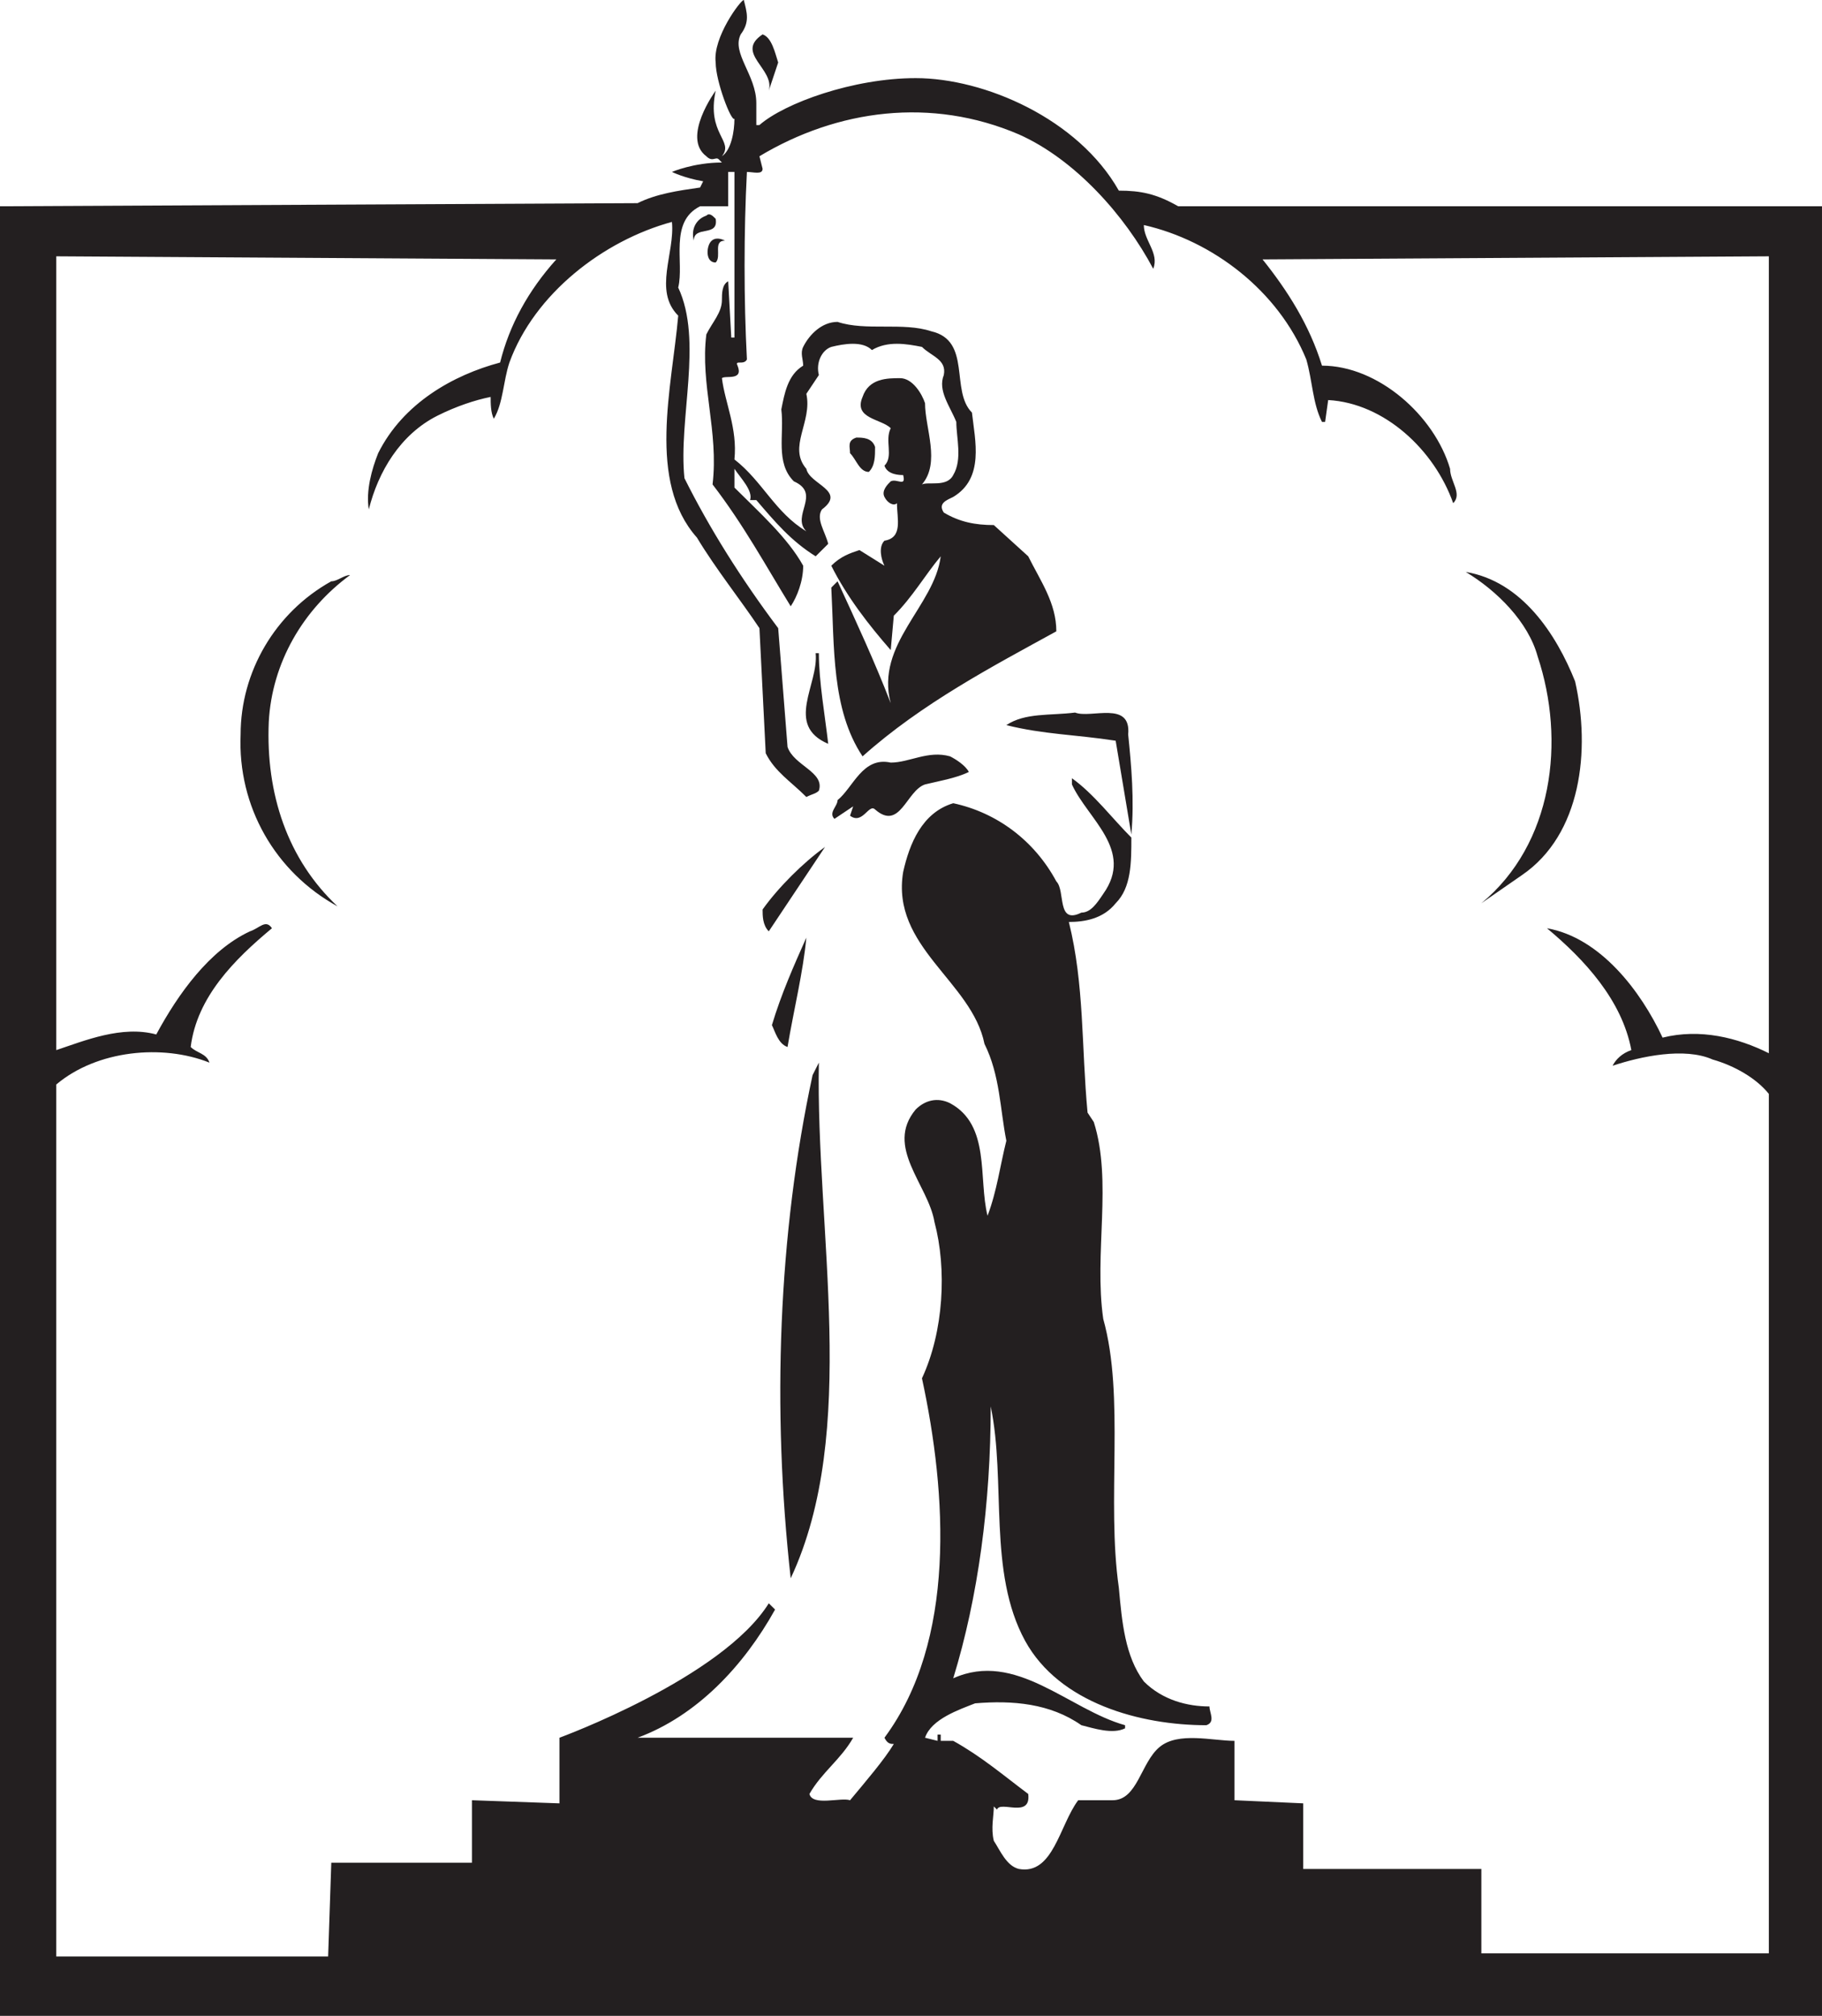 <?xml version="1.0" encoding="UTF-8" standalone="no"?>
<!-- Created with Inkscape (http://www.inkscape.org/) -->

<svg
   xmlns:dc="http://purl.org/dc/elements/1.1/"
   xmlns:cc="http://creativecommons.org/ns#"
   xmlns:rdf="http://www.w3.org/1999/02/22-rdf-syntax-ns#"
   xmlns:svg="http://www.w3.org/2000/svg"
   xmlns="http://www.w3.org/2000/svg"
   xmlns:sodipodi="http://sodipodi.sourceforge.net/DTD/sodipodi-0.dtd"
   xmlns:inkscape="http://www.inkscape.org/namespaces/inkscape"
   width="250"
   height="276.58"
   id="svg2831"
   version="1.1"
   inkscape:version="0.47 r22583"
   sodipodi:docname="Neues Dokument 1">
  <defs
     id="defs2833">
    <inkscape:perspective
       sodipodi:type="inkscape:persp3d"
       inkscape:vp_x="0 : 526.18109 : 1"
       inkscape:vp_y="0 : 1000 : 0"
       inkscape:vp_z="744.09448 : 526.18109 : 1"
       inkscape:persp3d-origin="372.04724 : 350.78739 : 1"
       id="perspective2839" />
    <inkscape:perspective
       id="perspective2849"
       inkscape:persp3d-origin="0.5 : 0.33333333 : 1"
       inkscape:vp_z="1 : 0.5 : 1"
       inkscape:vp_y="0 : 1000 : 0"
       inkscape:vp_x="0 : 0.5 : 1"
       sodipodi:type="inkscape:persp3d" />
  </defs>
  <sodipodi:namedview
     id="base"
     pagecolor="#ffffff"
     bordercolor="#666666"
     borderopacity="1.0"
     inkscape:pageopacity="0.0"
     inkscape:pageshadow="2"
     inkscape:zoom="1.4"
     inkscape:cx="217.92727"
     inkscape:cy="162.48512"
     inkscape:document-units="px"
     inkscape:current-layer="g2853"
     showgrid="false"
     inkscape:window-width="1085"
     inkscape:window-height="761"
     inkscape:window-x="1814"
     inkscape:window-y="105"
     inkscape:window-maximized="0" />
  <g
     inkscape:label="Ebene 1"
     inkscape:groupmode="layer"
     id="layer1"
     transform="translate(-21.908,201.562)">
    <g
       transform="matrix(1.25,0,0,-1.25,-170.619,729.972)"
       inkscape:label="ink_ext_XXXXXX"
       id="g2851">
      <g
         transform="matrix(0.1,0,0,0.1,2.571,23.429)"
         id="g2853">
        <path
           id="path2857"
           style="fill:#231f20;fill-opacity:1;fill-rule:evenodd;stroke:none"
           d="m 2807.781,6991.562 706.719,0 0,-1986.211 -2000,0 0,1986.211 699.872,3.424 c 20.589,10.271 44.601,13.742 68.613,17.165 l 3.376,6.847 c -20.541,3.471 -34.283,10.271 -34.283,10.271 0,0 24.012,10.318 54.871,10.318 l -3.376,3.424 c -3.471,3.471 -6.895,-3.424 -13.742,3.471 -27.483,20.589 10.271,71.989 10.271,71.989 -10.271,-47.977 20.589,-54.871 6.847,-71.989 10.271,6.799 13.742,27.436 13.742,41.13 -3.471,-3.424 -20.589,41.177 -20.589,61.766 -3.424,27.436 27.483,68.613 30.859,68.613 3.424,-13.742 6.895,-24.012 -3.376,-37.754 -10.366,-20.541 17.118,-44.601 17.118,-75.46 0,-10.318 0,-10.318 0,-24.06 l 3.424,0 c 27.483,24.06 102.896,51.495 171.509,51.495 75.508,0 178.403,-44.601 223.004,-123.484 24.012,0 41.177,-3.471 65.142,-17.165 z m 648.376,-1917.645 0,943.369 c -13.694,17.165 -37.659,30.907 -61.718,37.754 -30.859,13.742 -78.931,3.424 -109.79,-6.847 3.424,6.847 10.318,13.742 20.589,17.165 -10.271,54.871 -51.495,99.472 -92.625,133.755 58.343,-10.271 102.896,-68.613 126.908,-120.061 41.177,10.271 82.355,0 116.637,-17.118 l 0,874.709 -555.751,-3.376 c 27.483,-34.33 51.495,-72.084 65.237,-116.637 61.671,0 123.437,-54.871 140.602,-113.214 0,-13.742 13.694,-27.436 3.424,-37.754 -20.589,58.342 -75.46,109.79 -137.226,113.214 l -3.376,-24.012 -3.424,0 c -10.318,20.589 -10.318,44.601 -17.213,68.566 -30.859,75.508 -102.896,130.427 -178.356,147.544 0,-17.118 17.213,-30.859 10.318,-48.024 -30.907,58.343 -85.778,120.061 -147.544,147.544 -96.049,41.13 -198.944,27.436 -284.723,-24.012 l 3.471,-13.742 c 0,-6.894 -10.318,-3.471 -17.213,-3.471 -3.424,-65.142 -3.424,-140.602 0,-205.839 -3.424,-6.8 -13.694,0 -10.271,-6.8 6.847,-17.165 -13.742,-10.318 -17.165,-13.742 3.424,-27.436 17.165,-54.871 13.742,-89.202 30.907,-24.012 44.601,-58.295 78.931,-78.883 -17.165,17.118 17.118,41.177 -13.742,54.871 -20.589,20.589 -10.271,51.448 -13.742,78.931 3.471,17.118 6.847,37.706 24.012,48.024 0,6.8 -3.424,13.694 0,20.589 6.847,13.694 20.589,27.436 37.754,27.436 30.859,-10.318 71.989,0 102.896,-10.318 44.601,-10.271 20.589,-65.189 44.601,-89.202 3.471,-30.859 13.742,-72.037 -20.541,-92.578 -6.894,-3.471 -17.213,-6.895 -10.366,-17.165 17.165,-10.271 34.378,-13.742 54.919,-13.742 l 37.754,-34.283 c 13.694,-27.436 30.859,-51.448 30.859,-82.355 -68.613,-37.706 -147.496,-78.884 -212.686,-137.226 -34.33,51.495 -30.859,120.061 -34.33,185.25 l 6.895,6.895 c 20.589,-44.648 41.177,-89.249 58.342,-133.803 -17.165,65.142 48.024,106.367 54.871,161.238 -17.213,-20.589 -30.859,-44.601 -51.495,-65.189 l -3.376,-37.754 c -24.012,27.483 -48.072,58.342 -65.237,92.625 10.318,10.318 20.589,13.742 30.907,17.165 l 27.436,-17.165 c -3.471,6.847 -6.895,20.589 0,27.436 20.541,3.424 13.742,24.012 13.742,41.177 -3.471,-3.424 -10.366,0 -13.742,6.895 -3.471,6.799 3.376,13.694 6.894,17.117 6.847,3.424 17.118,-6.847 13.647,6.895 -3.376,0 -17.165,0 -20.541,10.271 10.271,10.271 0,27.436 6.894,41.177 -10.366,10.318 -41.225,10.318 -30.907,34.283 6.895,20.589 27.388,20.589 41.177,20.589 13.742,0 24.012,-17.165 27.388,-27.436 0,-27.436 17.213,-65.189 -3.376,-89.202 6.847,3.424 27.436,-3.424 34.33,10.318 10.271,17.118 3.376,41.13 3.376,58.295 -6.847,17.165 -20.589,34.283 -13.742,51.448 3.471,17.118 -13.694,20.589 -23.965,30.907 -17.165,3.424 -37.801,6.847 -54.919,-3.471 -10.271,10.318 -30.859,6.895 -44.601,3.471 -10.271,-3.471 -17.165,-17.165 -13.646,-30.907 l -13.742,-20.589 c 6.847,-30.859 -20.636,-58.295 0,-82.307 3.376,-17.165 44.553,-24.06 17.118,-44.601 -6.895,-10.318 3.376,-24.012 6.894,-37.754 l -13.789,-13.694 c -27.388,17.118 -44.553,37.754 -65.142,61.718 l -6.847,0 c 3.424,10.271 -10.271,24.012 -17.165,34.33 l 0,-20.589 c 27.436,-27.436 58.295,-54.919 75.46,-85.778 0,-17.118 -6.8,-34.283 -13.694,-44.553 -27.436,44.553 -51.495,89.154 -85.778,133.755 6.895,58.295 -13.694,109.79 -6.847,164.662 6.847,13.742 17.117,24.012 17.117,37.754 0,6.847 0,17.118 6.895,20.541 l 3.376,-61.718 3.471,0 0,181.779 -6.847,0 0,-37.706 -30.859,0 c -34.378,-17.165 -17.165,-61.718 -24.012,-89.202 27.388,-58.295 0,-144.025 6.847,-209.262 27.388,-54.871 61.766,-109.743 102.896,-164.614 l 10.271,-130.379 c 6.894,-20.589 41.13,-27.436 34.378,-48.024 -3.519,-3.424 -6.895,-3.424 -13.742,-6.895 -17.165,17.213 -34.33,27.483 -44.601,48.024 l -6.894,137.274 c -20.541,30.859 -48.024,65.142 -68.613,99.425 -54.919,61.766 -27.436,164.662 -20.541,243.593 -27.483,27.436 -3.471,68.613 -6.894,102.896 -75.46,-20.541 -150.968,-78.884 -178.403,-154.344 -6.847,-20.589 -6.847,-44.601 -17.118,-61.718 -3.471,6.8 -3.471,17.118 -3.471,23.965 -17.118,-3.424 -37.754,-10.271 -58.295,-20.541 -41.13,-20.636 -65.189,-61.766 -75.46,-102.943 -3.424,20.541 3.424,44.601 10.271,61.718 27.436,54.919 82.355,85.778 133.85,99.52 10.223,41.13 30.859,78.884 61.718,113.214 l -548.904,3.376 0,-871.285 c 30.859,10.271 72.037,27.436 109.743,17.165 24.06,44.601 58.39,92.578 102.896,113.214 10.366,3.376 17.26,13.694 24.107,3.376 -41.225,-34.283 -82.355,-75.46 -89.202,-130.331 6.847,-6.847 17.118,-6.847 20.589,-17.165 -51.495,20.589 -123.484,13.742 -168.133,-24.012 l 0,-957.111 298.417,0 3.471,102.943 154.391,0 0,68.566 96.049,-3.424 0,72.037 c 0,0 178.356,65.237 229.804,147.544 3.424,-3.424 3.424,-3.424 6.895,-6.847 -34.33,-61.766 -85.778,-116.637 -150.92,-140.697 l 236.651,0 c -13.694,-24.012 -34.283,-37.706 -48.024,-61.718 3.471,-13.694 34.33,-3.471 44.601,-6.894 17.165,20.636 37.754,44.601 48.024,61.766 -3.376,0 -6.895,0 -10.271,6.847 78.883,106.367 68.613,267.605 41.177,394.513 23.965,51.448 27.436,120.061 13.742,171.509 -6.895,41.177 -54.919,82.355 -20.636,123.532 10.271,10.271 24.012,13.742 37.754,6.895 44.601,-24.06 30.859,-82.355 41.13,-123.532 10.366,27.436 13.742,54.871 20.636,82.355 -6.895,34.283 -6.895,72.037 -24.012,106.319 -13.742,68.613 -102.896,106.367 -89.249,188.674 6.894,30.859 20.636,65.189 54.966,75.46 48.024,-10.271 89.154,-41.13 113.166,-85.778 10.271,-10.271 0,-48.024 27.483,-34.283 10.271,0 17.117,10.271 24.012,20.589 34.283,48.024 -17.213,82.307 -34.378,120.108 l 0,6.8 c 24.012,-17.118 44.648,-44.601 65.237,-65.142 0,-27.436 0,-54.871 -17.213,-72.084 -13.646,-17.118 -34.283,-20.541 -51.4,-20.541 17.118,-68.613 13.742,-137.226 20.541,-209.262 l 6.847,-10.318 c 20.636,-65.142 0,-144.073 10.366,-216.11 23.965,-85.778 3.376,-198.992 17.118,-295.041 3.424,-37.706 6.847,-75.46 27.436,-102.896 20.589,-20.589 48.072,-27.436 72.037,-27.436 0,-6.847 6.847,-17.165 -3.424,-20.589 -72.037,0 -161.286,24.012 -198.944,92.625 -41.225,75.507 -20.589,174.932 -37.754,257.287 0,-106.319 -13.742,-209.262 -41.13,-298.417 68.566,30.859 126.908,-34.33 188.626,-51.495 l 0,-3.424 c -13.694,-6.847 -34.33,0 -47.977,3.424 -34.378,24.012 -75.46,27.436 -116.637,24.012 -17.213,-6.847 -48.072,-17.165 -54.967,-37.754 l 13.742,-3.424 0,6.895 3.471,0 c 0,0 0,-3.471 0,-6.895 l 13.742,0 c 30.812,-17.117 54.871,-37.706 82.307,-58.295 3.424,-27.436 -30.907,-6.894 -34.283,-17.165 l -3.471,3.471 c 0,-10.318 -3.424,-24.06 0,-37.754 6.847,-10.318 13.742,-27.483 27.436,-30.859 37.754,-6.895 44.553,47.977 65.189,75.412 l 37.754,0 c 27.388,0 30.859,41.177 51.495,58.342 20.494,17.165 58.247,6.847 82.26,6.847 l 0,-65.189 75.508,-3.424 0,-71.989 195.521,0 0,-92.673 315.582,0 z m -212.686,1396.225 c 17.165,-75.508 6.895,-168.133 -58.295,-212.686 l -44.601,-30.907 c 78.883,65.189 92.625,178.403 61.766,271.029 -10.271,37.706 -44.601,72.037 -78.884,92.625 61.718,-10.271 99.472,-68.613 120.013,-120.061 z m -548.856,-34.283 c 17.165,-6.894 61.766,13.694 58.295,-24.06 3.471,-34.283 6.895,-72.037 3.471,-109.79 l -17.213,102.943 c -44.553,6.847 -78.883,6.847 -120.013,17.118 20.589,13.789 47.977,10.318 75.46,13.789 z m -85.731,23.965 6.847,-3.424 -6.847,3.424 z m -51.495,-72.037 c 6.847,-3.424 17.165,-10.271 20.589,-17.118 -13.742,-6.895 -34.33,-10.271 -48.072,-13.694 -20.541,-6.895 -27.388,-51.495 -54.824,-27.483 -6.847,6.847 -13.742,-17.165 -27.483,-6.847 l 3.424,10.271 -20.541,-13.742 c -6.847,6.894 3.424,13.742 3.424,20.589 17.118,13.742 27.436,48.024 58.342,41.177 20.541,0 41.13,13.694 65.142,6.847 z m -144.025,-336.171 c -3.519,-185.25 44.553,-404.783 -30.907,-566.021 l 0,-3.424 0,3.424 c -20.636,185.25 -13.742,377.348 24.012,552.327 l 6.895,13.694 z m -34.378,17.165 c -10.271,3.424 -13.694,17.118 -17.165,24.012 10.318,34.33 24.06,65.189 37.801,96.049 -3.471,-37.706 -13.742,-78.931 -20.636,-120.061 z m -27.388,150.92 c 17.118,24.06 44.553,51.495 68.518,68.613 l -61.718,-92.578 c -6.8,6.8 -6.8,17.118 -6.8,23.965 z m 61.766,281.299 c 0,-30.859 6.752,-68.613 10.271,-99.472 -48.024,20.541 -10.271,65.189 -13.789,99.472 l 3.519,0 z m -514.574,85.778 c -51.495,-37.754 -85.778,-96.096 -89.249,-161.238 -3.376,-78.883 20.589,-150.968 75.507,-202.415 -68.613,37.754 -109.79,109.79 -106.414,188.674 0,68.613 37.801,133.803 99.52,168.133 6.894,0 13.742,6.847 20.636,6.847 z m 401.312,391.042 c 3.471,-20.541 -24.012,-6.847 -24.012,-23.965 -3.471,13.694 3.424,23.965 13.742,27.436 3.376,3.424 6.847,0 10.271,-3.471 z m -6.895,-27.436 c 3.471,6.895 10.366,6.895 17.165,3.471 -13.694,0 -3.424,-17.213 -10.271,-24.012 -10.271,0 -10.271,13.694 -6.895,20.541 z m 175.027,-250.392 c -10.318,0 -13.742,13.694 -20.636,20.541 0,6.895 -3.424,13.742 6.894,17.165 6.847,0 17.118,0 20.589,-10.271 0,-10.318 0,-20.589 -6.847,-27.436 z m -109.838,418.478 c 6.895,24.012 -37.706,41.225 -6.8,61.766 10.223,-3.424 13.694,-20.541 17.118,-30.859 l -10.318,-30.907"
           sodipodi:nodetypes="ccccccccccccccccccsccsccccccccccccccccccccccccccsccccccsccccccccccccccccccccssccccscccccccsccccccccccccccscccccccccccccccccccccscccccccccccccccccccccccccccccccccccccccccccccccccccccccccccccccccccccccsccccccccccccccccccccccccccccccccccccccccccccccccccccccccccccccccccccccccc" />
      </g>
    </g>
  </g>
</svg>
